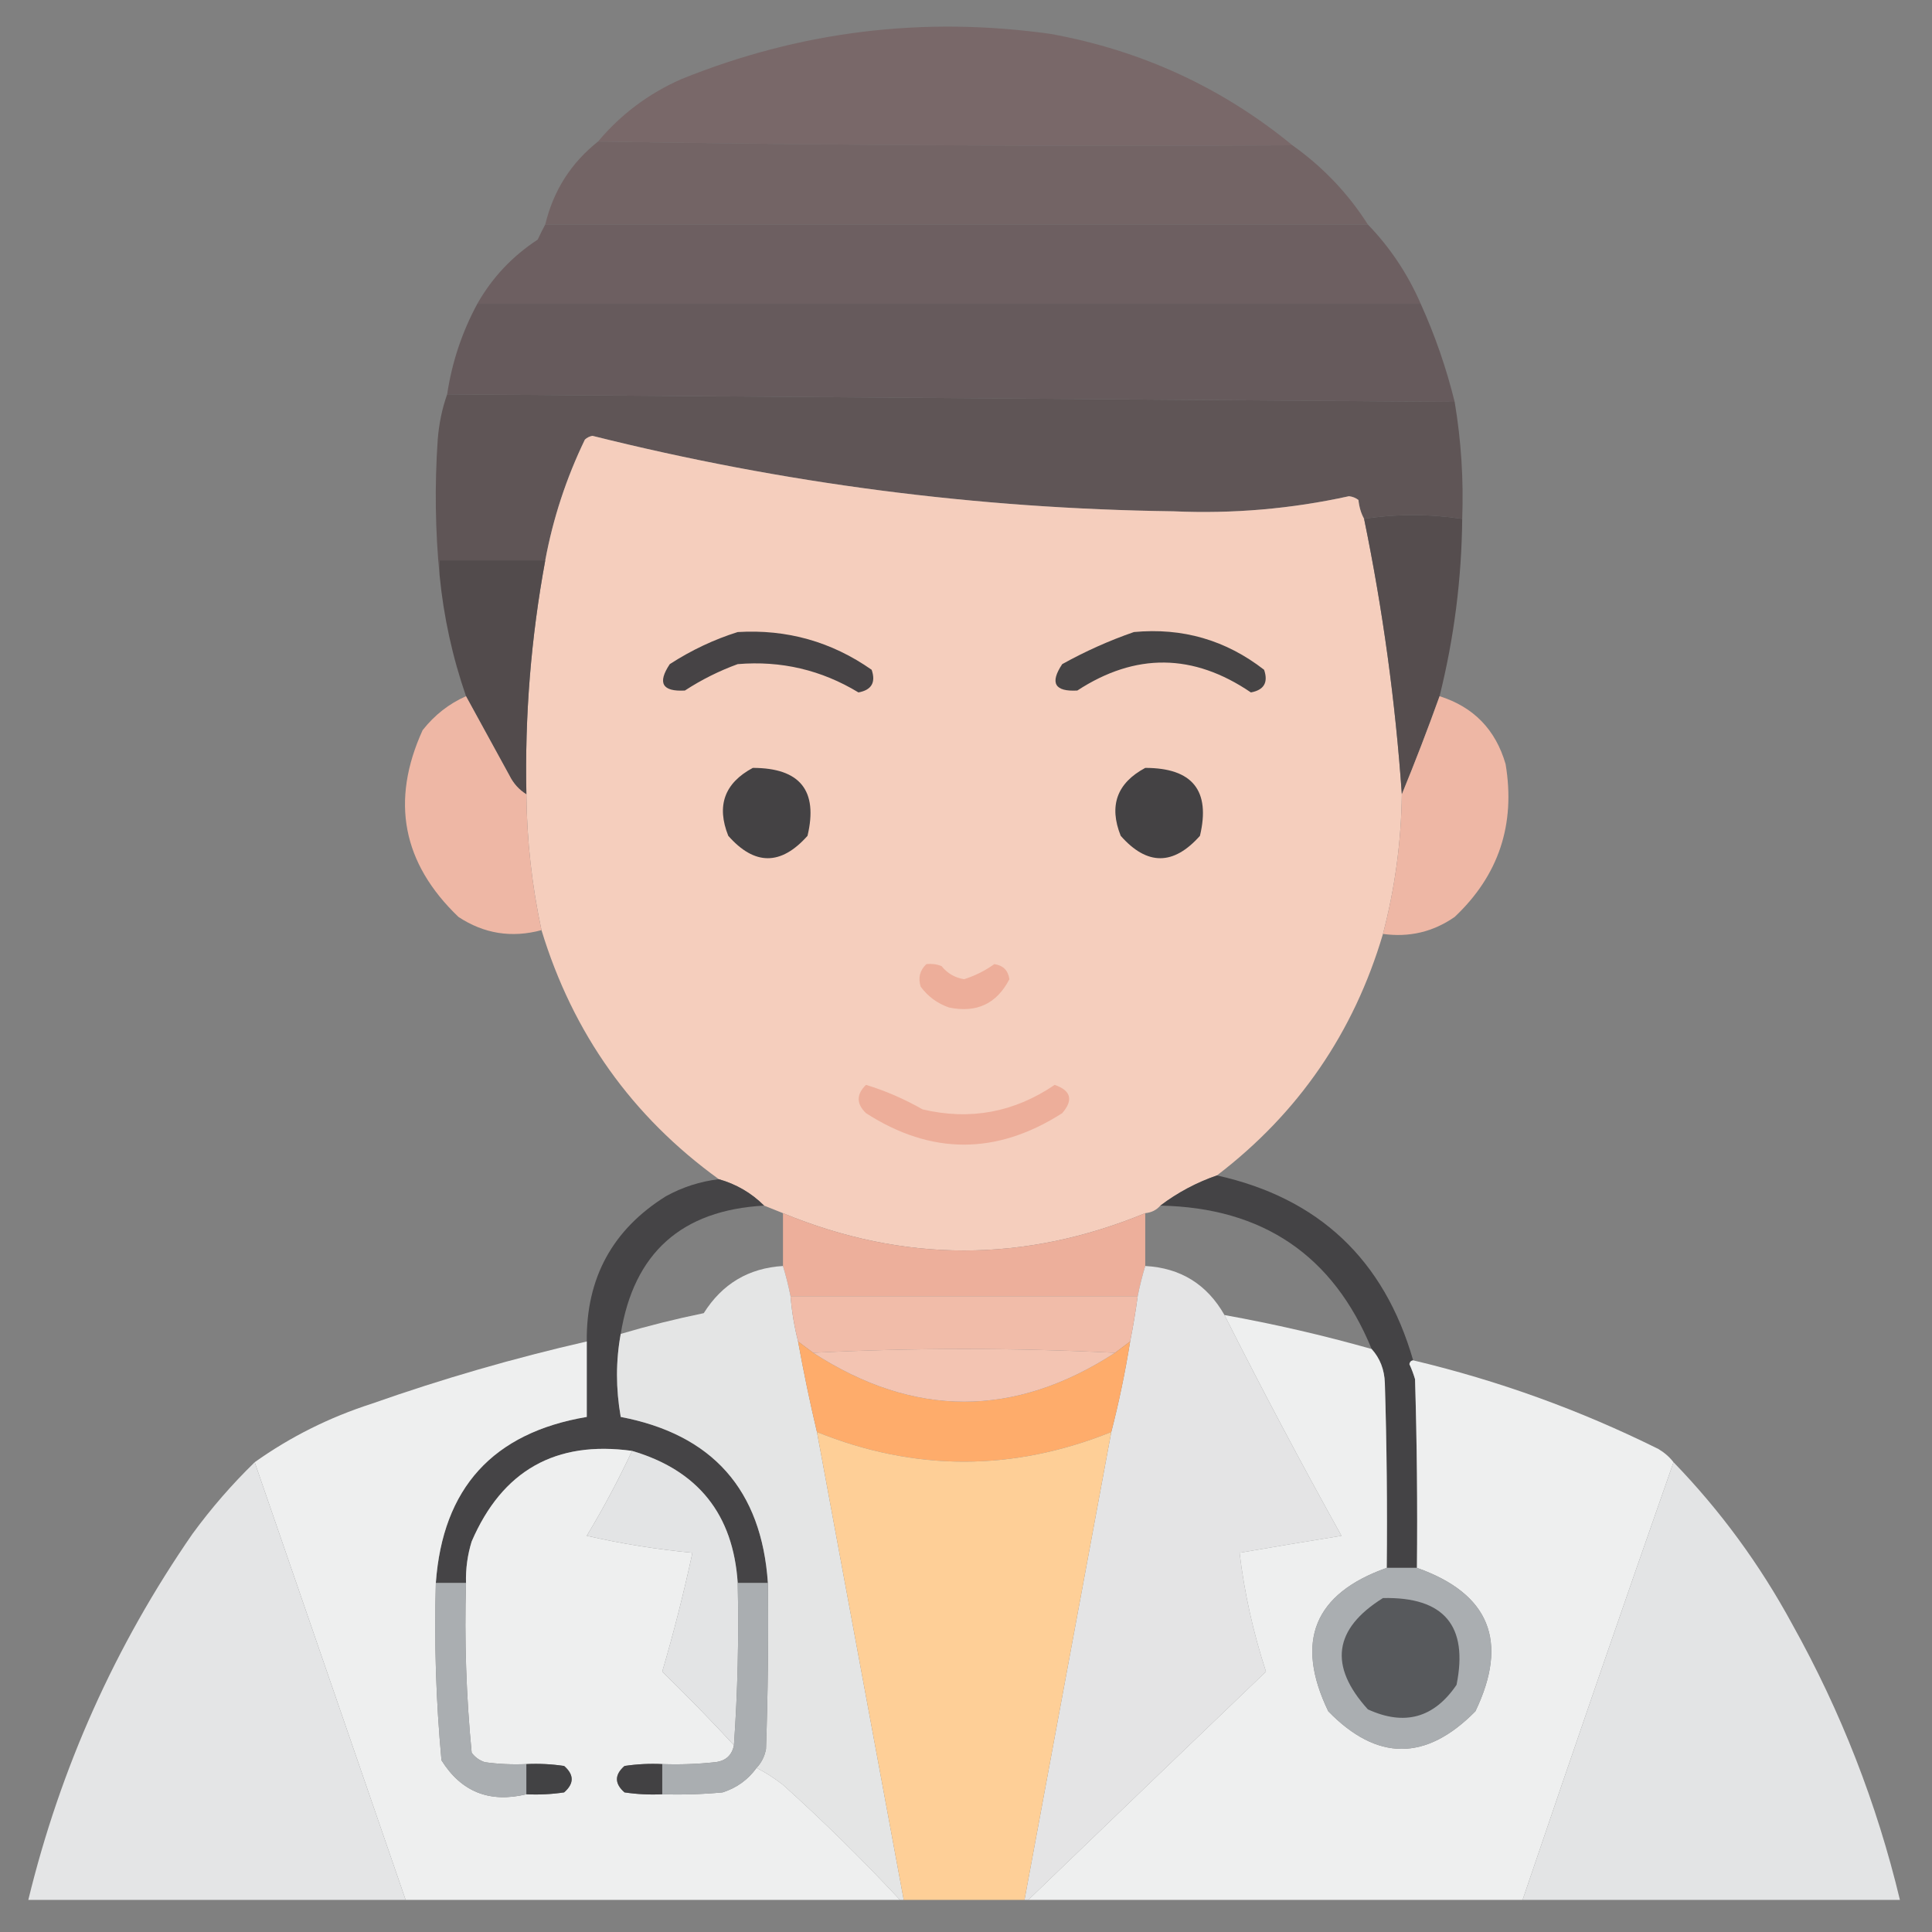 <?xml version="1.0" encoding="UTF-8"?>
<!DOCTYPE svg PUBLIC "-//W3C//DTD SVG 1.1//EN" "http://www.w3.org/Graphics/SVG/1.1/DTD/svg11.dtd">
<svg xmlns="http://www.w3.org/2000/svg" version="1.1" width="512px" height="512px" style="shape-rendering:geometricPrecision; text-rendering:geometricPrecision; image-rendering:optimizeQuality; fill-rule:evenodd; clip-rule:evenodd" xmlns:xlink="http://www.w3.org/1999/xlink">
<rect width="100%" height="100%" fill="#808080" stroke="none"/>
<g><path style="opacity:0.993" fill="#796869" d="M 342.5,38.5 C 280.998,38.832 219.664,38.499 158.5,37.5C 164.518,30.325 171.851,24.825 180.5,21C 212.048,8.235 244.715,4.235 278.5,9C 302.542,13.383 323.875,23.216 342.5,38.5 Z"/></g>
<g><path style="opacity:0.997" fill="#736465" d="M 158.5,37.5 C 219.664,38.499 280.998,38.832 342.5,38.5C 350.565,44.23 357.232,51.23 362.5,59.5C 289.833,59.5 217.167,59.5 144.5,59.5C 146.656,50.51 151.323,43.176 158.5,37.5 Z"/></g>
<g><path style="opacity:0.996" fill="#6d5f61" d="M 144.5,59.5 C 217.167,59.5 289.833,59.5 362.5,59.5C 368.394,65.603 373.06,72.603 376.5,80.5C 293.167,80.5 209.833,80.5 126.5,80.5C 130.43,73.568 135.764,67.901 142.5,63.5C 143.172,62.051 143.839,60.718 144.5,59.5 Z"/></g>
<g><path style="opacity:0.997" fill="#665a5c" d="M 126.5,80.5 C 209.833,80.5 293.167,80.5 376.5,80.5C 380.291,88.873 383.291,97.54 385.5,106.5C 296.402,105.836 207.402,105.169 118.5,104.5C 119.772,96.018 122.438,88.018 126.5,80.5 Z"/></g>
<g><path style="opacity:0.999" fill="#5f5556" d="M 118.5,104.5 C 207.402,105.169 296.402,105.836 385.5,106.5C 387.224,116.744 387.89,127.077 387.5,137.5C 378.735,136.185 370.068,136.185 361.5,137.5C 360.698,136.048 360.198,134.382 360,132.5C 359.275,131.941 358.442,131.608 357.5,131.5C 342.196,134.865 326.696,136.198 311,135.5C 258.874,134.807 207.541,128.14 157,115.5C 156.228,115.645 155.561,115.978 155,116.5C 150.058,126.736 146.558,137.403 144.5,148.5C 135.167,148.5 125.833,148.5 116.5,148.5C 116.5,149.833 116.5,151.167 116.5,152.5C 115.34,140.674 115.174,128.674 116,116.5C 116.335,112.264 117.168,108.264 118.5,104.5 Z"/></g>
<g><path style="opacity:0.999" fill="#f5cebd" d="M 361.5,137.5 C 366.463,161.609 369.796,185.943 371.5,210.5C 371.345,223.049 369.679,235.383 366.5,247.5C 358.756,273.675 344.089,295.008 322.5,311.5C 317.059,313.387 312.059,316.053 307.5,319.5C 306.486,320.674 305.153,321.34 303.5,321.5C 271.463,334.692 239.463,334.692 207.5,321.5C 205.833,320.833 204.167,320.167 202.5,319.5C 199.121,316.142 195.121,313.809 190.5,312.5C 167.498,295.869 151.832,273.869 143.5,246.5C 140.951,234.653 139.618,222.653 139.5,210.5C 139.052,189.646 140.719,168.98 144.5,148.5C 146.558,137.403 150.058,126.736 155,116.5C 155.561,115.978 156.228,115.645 157,115.5C 207.541,128.14 258.874,134.807 311,135.5C 326.696,136.198 342.196,134.865 357.5,131.5C 358.442,131.608 359.275,131.941 360,132.5C 360.198,134.382 360.698,136.048 361.5,137.5 Z"/></g>
<g><path style="opacity:0.989" fill="#524b4c" d="M 144.5,148.5 C 140.719,168.98 139.052,189.646 139.5,210.5C 137.549,209.284 136.049,207.618 135,205.5C 131.124,198.406 127.291,191.406 123.5,184.5C 119.903,174.111 117.569,163.444 116.5,152.5C 116.5,151.167 116.5,149.833 116.5,148.5C 125.833,148.5 135.167,148.5 144.5,148.5 Z"/></g>
<g><path style="opacity:0.986" fill="#544c4d" d="M 387.5,137.5 C 387.348,153.41 385.348,169.077 381.5,184.5C 378.366,193.234 375.033,201.901 371.5,210.5C 369.796,185.943 366.463,161.609 361.5,137.5C 370.068,136.185 378.735,136.185 387.5,137.5 Z"/></g>
<g><path style="opacity:1" fill="#464345" d="M 195.5,167.5 C 208.537,166.716 220.371,170.05 231,177.5C 232.141,180.857 230.975,182.857 227.5,183.5C 217.661,177.541 206.995,175.041 195.5,176C 190.554,177.806 185.888,180.139 181.5,183C 175.5,183.333 174.167,181 177.5,176C 183.208,172.31 189.208,169.477 195.5,167.5 Z"/></g>
<g><path style="opacity:1" fill="#464445" d="M 300.5,167.5 C 313.372,166.293 324.872,169.626 335,177.5C 336.141,180.857 334.975,182.857 331.5,183.5C 316.237,173.114 300.903,172.948 285.5,183C 279.5,183.333 278.167,181 281.5,176C 287.667,172.579 294,169.746 300.5,167.5 Z"/></g>
<g><path style="opacity:1" fill="#444244" d="M 199.5,203.5 C 212.018,203.505 216.851,209.505 214,221.5C 206.966,229.413 199.966,229.413 193,221.5C 189.82,213.532 191.987,207.532 199.5,203.5 Z"/></g>
<g><path style="opacity:1" fill="#444244" d="M 303.5,203.5 C 316.018,203.505 320.851,209.505 318,221.5C 310.966,229.413 303.966,229.413 297,221.5C 293.82,213.532 295.987,207.532 303.5,203.5 Z"/></g>
<g><path style="opacity:0.99" fill="#efb8a6" d="M 123.5,184.5 C 127.291,191.406 131.124,198.406 135,205.5C 136.049,207.618 137.549,209.284 139.5,210.5C 139.618,222.653 140.951,234.653 143.5,246.5C 135.6,248.622 128.267,247.456 121.5,243C 106.624,228.76 103.458,212.26 112,193.5C 115.161,189.491 118.994,186.491 123.5,184.5 Z"/></g>
<g><path style="opacity:0.99" fill="#efb8a6" d="M 381.5,184.5 C 390.516,187.35 396.35,193.35 399,202.5C 401.669,218.492 397.169,231.992 385.5,243C 379.807,246.964 373.473,248.464 366.5,247.5C 369.679,235.383 371.345,223.049 371.5,210.5C 375.033,201.901 378.366,193.234 381.5,184.5 Z"/></g>
<g><path style="opacity:1" fill="#edae9a" d="M 245.5,255.5 C 246.873,255.343 248.207,255.51 249.5,256C 251.045,257.94 253.045,259.106 255.5,259.5C 258.412,258.571 261.079,257.238 263.5,255.5C 265.833,255.833 267.167,257.167 267.5,259.5C 264.144,266.009 258.811,268.509 251.5,267C 248.438,265.939 245.938,264.106 244,261.5C 243.252,259.16 243.752,257.16 245.5,255.5 Z"/></g>
<g><path style="opacity:1" fill="#edae9a" d="M 229.5,287.5 C 234.655,289.072 239.655,291.238 244.5,294C 257.114,296.963 268.78,294.796 279.5,287.5C 283.835,289.007 284.502,291.507 281.5,295C 264.106,306.12 246.773,306.12 229.5,295C 226.914,292.506 226.914,290.006 229.5,287.5 Z"/></g>
<g><path style="opacity:0.946" fill="#414042" d="M 322.5,311.5 C 349.48,317.477 366.813,333.81 374.5,360.5C 373.957,360.56 373.624,360.893 373.5,361.5C 374.098,362.795 374.598,364.128 375,365.5C 375.5,382.163 375.667,398.83 375.5,415.5C 372.833,415.5 370.167,415.5 367.5,415.5C 367.667,399.163 367.5,382.83 367,366.5C 366.879,362.958 365.713,359.958 363.5,357.5C 353.316,332.694 334.65,320.027 307.5,319.5C 312.059,316.053 317.059,313.387 322.5,311.5 Z"/></g>
<g><path style="opacity:0.967" fill="#434244" d="M 190.5,312.5 C 195.121,313.809 199.121,316.142 202.5,319.5C 180.631,320.708 167.965,332.041 164.5,353.5C 163.181,360.677 163.181,368.01 164.5,375.5C 188.825,380.157 201.825,394.824 203.5,419.5C 200.833,419.5 198.167,419.5 195.5,419.5C 194.307,401.308 184.973,389.641 167.5,384.5C 147.274,381.698 133.108,389.698 125,408.5C 123.892,412.086 123.392,415.753 123.5,419.5C 120.833,419.5 118.167,419.5 115.5,419.5C 117.305,394.361 130.639,379.694 155.5,375.5C 155.5,368.833 155.5,362.167 155.5,355.5C 155.326,338.676 162.326,325.842 176.5,317C 180.892,314.591 185.558,313.091 190.5,312.5 Z"/></g>
<g><path style="opacity:1" fill="#edaf9b" d="M 207.5,321.5 C 239.463,334.692 271.463,334.692 303.5,321.5C 303.5,326.167 303.5,330.833 303.5,335.5C 302.709,338.115 302.043,340.782 301.5,343.5C 270.833,343.5 240.167,343.5 209.5,343.5C 208.957,340.782 208.291,338.115 207.5,335.5C 207.5,330.833 207.5,326.167 207.5,321.5 Z"/></g>
<g><path style="opacity:0.997" fill="#e4e5e5" d="M 207.5,335.5 C 208.291,338.115 208.957,340.782 209.5,343.5C 209.851,347.684 210.518,351.684 211.5,355.5C 212.955,363.566 214.621,371.566 216.5,379.5C 224.166,420.831 231.833,462.164 239.5,503.5C 239.167,503.5 238.833,503.5 238.5,503.5C 228.628,492.891 218.295,482.724 207.5,473C 205.266,471.25 202.932,469.75 200.5,468.5C 201.801,467.118 202.634,465.452 203,463.5C 203.5,448.837 203.667,434.17 203.5,419.5C 201.825,394.824 188.825,380.157 164.5,375.5C 163.181,368.01 163.181,360.677 164.5,353.5C 171.719,351.362 179.053,349.528 186.5,348C 191.403,340.219 198.403,336.052 207.5,335.5 Z"/></g>
<g><path style="opacity:0.998" fill="#e4e4e5" d="M 303.5,335.5 C 312.862,336.014 319.862,340.348 324.5,348.5C 334.426,368.184 344.759,387.684 355.5,407C 346.476,408.455 337.476,409.955 328.5,411.5C 329.766,422.082 332.1,432.582 335.5,443C 314.425,463.182 293.425,483.349 272.5,503.5C 272.167,503.5 271.833,503.5 271.5,503.5C 279.167,462.164 286.834,420.831 294.5,379.5C 296.535,371.603 298.201,363.603 299.5,355.5C 300.295,351.524 300.962,347.524 301.5,343.5C 302.043,340.782 302.709,338.115 303.5,335.5 Z"/></g>
<g><path style="opacity:0.996" fill="#eeefef" d="M 324.5,348.5 C 337.669,350.867 350.669,353.867 363.5,357.5C 365.713,359.958 366.879,362.958 367,366.5C 367.5,382.83 367.667,399.163 367.5,415.5C 348.264,422.316 343.097,434.982 352,453.5C 364.927,466.784 377.927,466.784 391,453.5C 399.892,434.963 394.725,422.296 375.5,415.5C 375.667,398.83 375.5,382.163 375,365.5C 374.598,364.128 374.098,362.795 373.5,361.5C 373.624,360.893 373.957,360.56 374.5,360.5C 397.064,365.855 418.731,373.688 439.5,384C 441.093,384.949 442.426,386.115 443.5,387.5C 429.957,426.131 416.623,464.798 403.5,503.5C 359.833,503.5 316.167,503.5 272.5,503.5C 293.425,483.349 314.425,463.182 335.5,443C 332.1,432.582 329.766,422.082 328.5,411.5C 337.476,409.955 346.476,408.455 355.5,407C 344.759,387.684 334.426,368.184 324.5,348.5 Z"/></g>
<g><path style="opacity:1" fill="#f1bca9" d="M 209.5,343.5 C 240.167,343.5 270.833,343.5 301.5,343.5C 300.962,347.524 300.295,351.524 299.5,355.5C 298.167,356.5 296.833,357.5 295.5,358.5C 268.833,357.167 242.167,357.167 215.5,358.5C 214.167,357.5 212.833,356.5 211.5,355.5C 210.518,351.684 209.851,347.684 209.5,343.5 Z"/></g>
<g><path style="opacity:0.997" fill="#eeefef" d="M 155.5,355.5 C 155.5,362.167 155.5,368.833 155.5,375.5C 130.639,379.694 117.305,394.361 115.5,419.5C 115.047,435.238 115.547,450.904 117,466.5C 122.226,474.854 129.726,477.854 139.5,475.5C 142.85,475.665 146.183,475.498 149.5,475C 152.167,472.667 152.167,470.333 149.5,468C 146.183,467.502 142.85,467.335 139.5,467.5C 135.818,467.665 132.152,467.499 128.5,467C 127.069,466.535 125.903,465.701 125,464.5C 123.549,449.572 123.049,434.572 123.5,419.5C 123.392,415.753 123.892,412.086 125,408.5C 133.108,389.698 147.274,381.698 167.5,384.5C 163.894,392.211 159.894,399.711 155.5,407C 164.713,409.102 174.046,410.602 183.5,411.5C 181.221,422.115 178.555,432.615 175.5,443C 182.112,449.443 188.445,455.943 194.5,462.5C 193.976,465.188 192.309,466.688 189.5,467C 184.845,467.499 180.179,467.666 175.5,467.5C 172.15,467.335 168.817,467.502 165.5,468C 162.833,470.333 162.833,472.667 165.5,475C 168.817,475.498 172.15,475.665 175.5,475.5C 180.844,475.666 186.177,475.499 191.5,475C 195.24,473.802 198.24,471.635 200.5,468.5C 202.932,469.75 205.266,471.25 207.5,473C 218.295,482.724 228.628,492.891 238.5,503.5C 194.833,503.5 151.167,503.5 107.5,503.5C 94.174,464.88 80.841,426.213 67.5,387.5C 76.936,380.782 87.269,375.616 98.5,372C 117.203,365.408 136.203,359.908 155.5,355.5 Z"/></g>
<g><path style="opacity:1" fill="#feac6b" d="M 211.5,355.5 C 212.833,356.5 214.167,357.5 215.5,358.5C 242.191,375.792 268.857,375.792 295.5,358.5C 296.833,357.5 298.167,356.5 299.5,355.5C 298.201,363.603 296.535,371.603 294.5,379.5C 268.455,389.971 242.455,389.971 216.5,379.5C 214.621,371.566 212.955,363.566 211.5,355.5 Z"/></g>
<g><path style="opacity:1" fill="#f3c4b2" d="M 215.5,358.5 C 242.167,357.167 268.833,357.167 295.5,358.5C 268.857,375.792 242.191,375.792 215.5,358.5 Z"/></g>
<g><path style="opacity:1" fill="#fecf97" d="M 216.5,379.5 C 242.455,389.971 268.455,389.971 294.5,379.5C 286.834,420.831 279.167,462.164 271.5,503.5C 260.833,503.5 250.167,503.5 239.5,503.5C 231.833,462.164 224.166,420.831 216.5,379.5 Z"/></g>
<g><path style="opacity:1" fill="#e3e4e5" d="M 167.5,384.5 C 184.973,389.641 194.307,401.308 195.5,419.5C 195.829,434.01 195.496,448.343 194.5,462.5C 188.445,455.943 182.112,449.443 175.5,443C 178.555,432.615 181.221,422.115 183.5,411.5C 174.046,410.602 164.713,409.102 155.5,407C 159.894,399.711 163.894,392.211 167.5,384.5 Z"/></g>
<g><path style="opacity:0.992" fill="#e4e5e6" d="M 67.5,387.5 C 80.841,426.213 94.174,464.88 107.5,503.5C 74.167,503.5 40.833,503.5 7.5,503.5C 16.027,468.449 30.527,436.115 51,406.5C 55.992,399.678 61.492,393.345 67.5,387.5 Z"/></g>
<g><path style="opacity:0.991" fill="#e4e5e6" d="M 443.5,387.5 C 455.933,400.345 466.433,414.679 475,430.5C 487.863,453.552 497.363,477.886 503.5,503.5C 470.167,503.5 436.833,503.5 403.5,503.5C 416.623,464.798 429.957,426.131 443.5,387.5 Z"/></g>
<g><path style="opacity:1" fill="#aaaeb1" d="M 367.5,415.5 C 370.167,415.5 372.833,415.5 375.5,415.5C 394.725,422.296 399.892,434.963 391,453.5C 377.927,466.784 364.927,466.784 352,453.5C 343.097,434.982 348.264,422.316 367.5,415.5 Z"/></g>
<g><path style="opacity:1" fill="#aaaeb1" d="M 115.5,419.5 C 118.167,419.5 120.833,419.5 123.5,419.5C 123.049,434.572 123.549,449.572 125,464.5C 125.903,465.701 127.069,466.535 128.5,467C 132.152,467.499 135.818,467.665 139.5,467.5C 139.5,470.167 139.5,472.833 139.5,475.5C 129.726,477.854 122.226,474.854 117,466.5C 115.547,450.904 115.047,435.238 115.5,419.5 Z"/></g>
<g><path style="opacity:1" fill="#aaaeb1" d="M 195.5,419.5 C 198.167,419.5 200.833,419.5 203.5,419.5C 203.667,434.17 203.5,448.837 203,463.5C 202.634,465.452 201.801,467.118 200.5,468.5C 198.24,471.635 195.24,473.802 191.5,475C 186.177,475.499 180.844,475.666 175.5,475.5C 175.5,472.833 175.5,470.167 175.5,467.5C 180.179,467.666 184.845,467.499 189.5,467C 192.309,466.688 193.976,465.188 194.5,462.5C 195.496,448.343 195.829,434.01 195.5,419.5 Z"/></g>
<g><path style="opacity:1" fill="#57595c" d="M 366.5,423.5 C 382.667,423.157 389.167,430.824 386,446.5C 380.039,455.283 372.206,457.449 362.5,453C 352.083,441.501 353.416,431.667 366.5,423.5 Z"/></g>
<g><path style="opacity:1" fill="#424244" d="M 139.5,467.5 C 142.85,467.335 146.183,467.502 149.5,468C 152.167,470.333 152.167,472.667 149.5,475C 146.183,475.498 142.85,475.665 139.5,475.5C 139.5,472.833 139.5,470.167 139.5,467.5 Z"/></g>
<g><path style="opacity:1" fill="#424143" d="M 175.5,467.5 C 175.5,470.167 175.5,472.833 175.5,475.5C 172.15,475.665 168.817,475.498 165.5,475C 162.833,472.667 162.833,470.333 165.5,468C 168.817,467.502 172.15,467.335 175.5,467.5 Z"/></g>
</svg>
